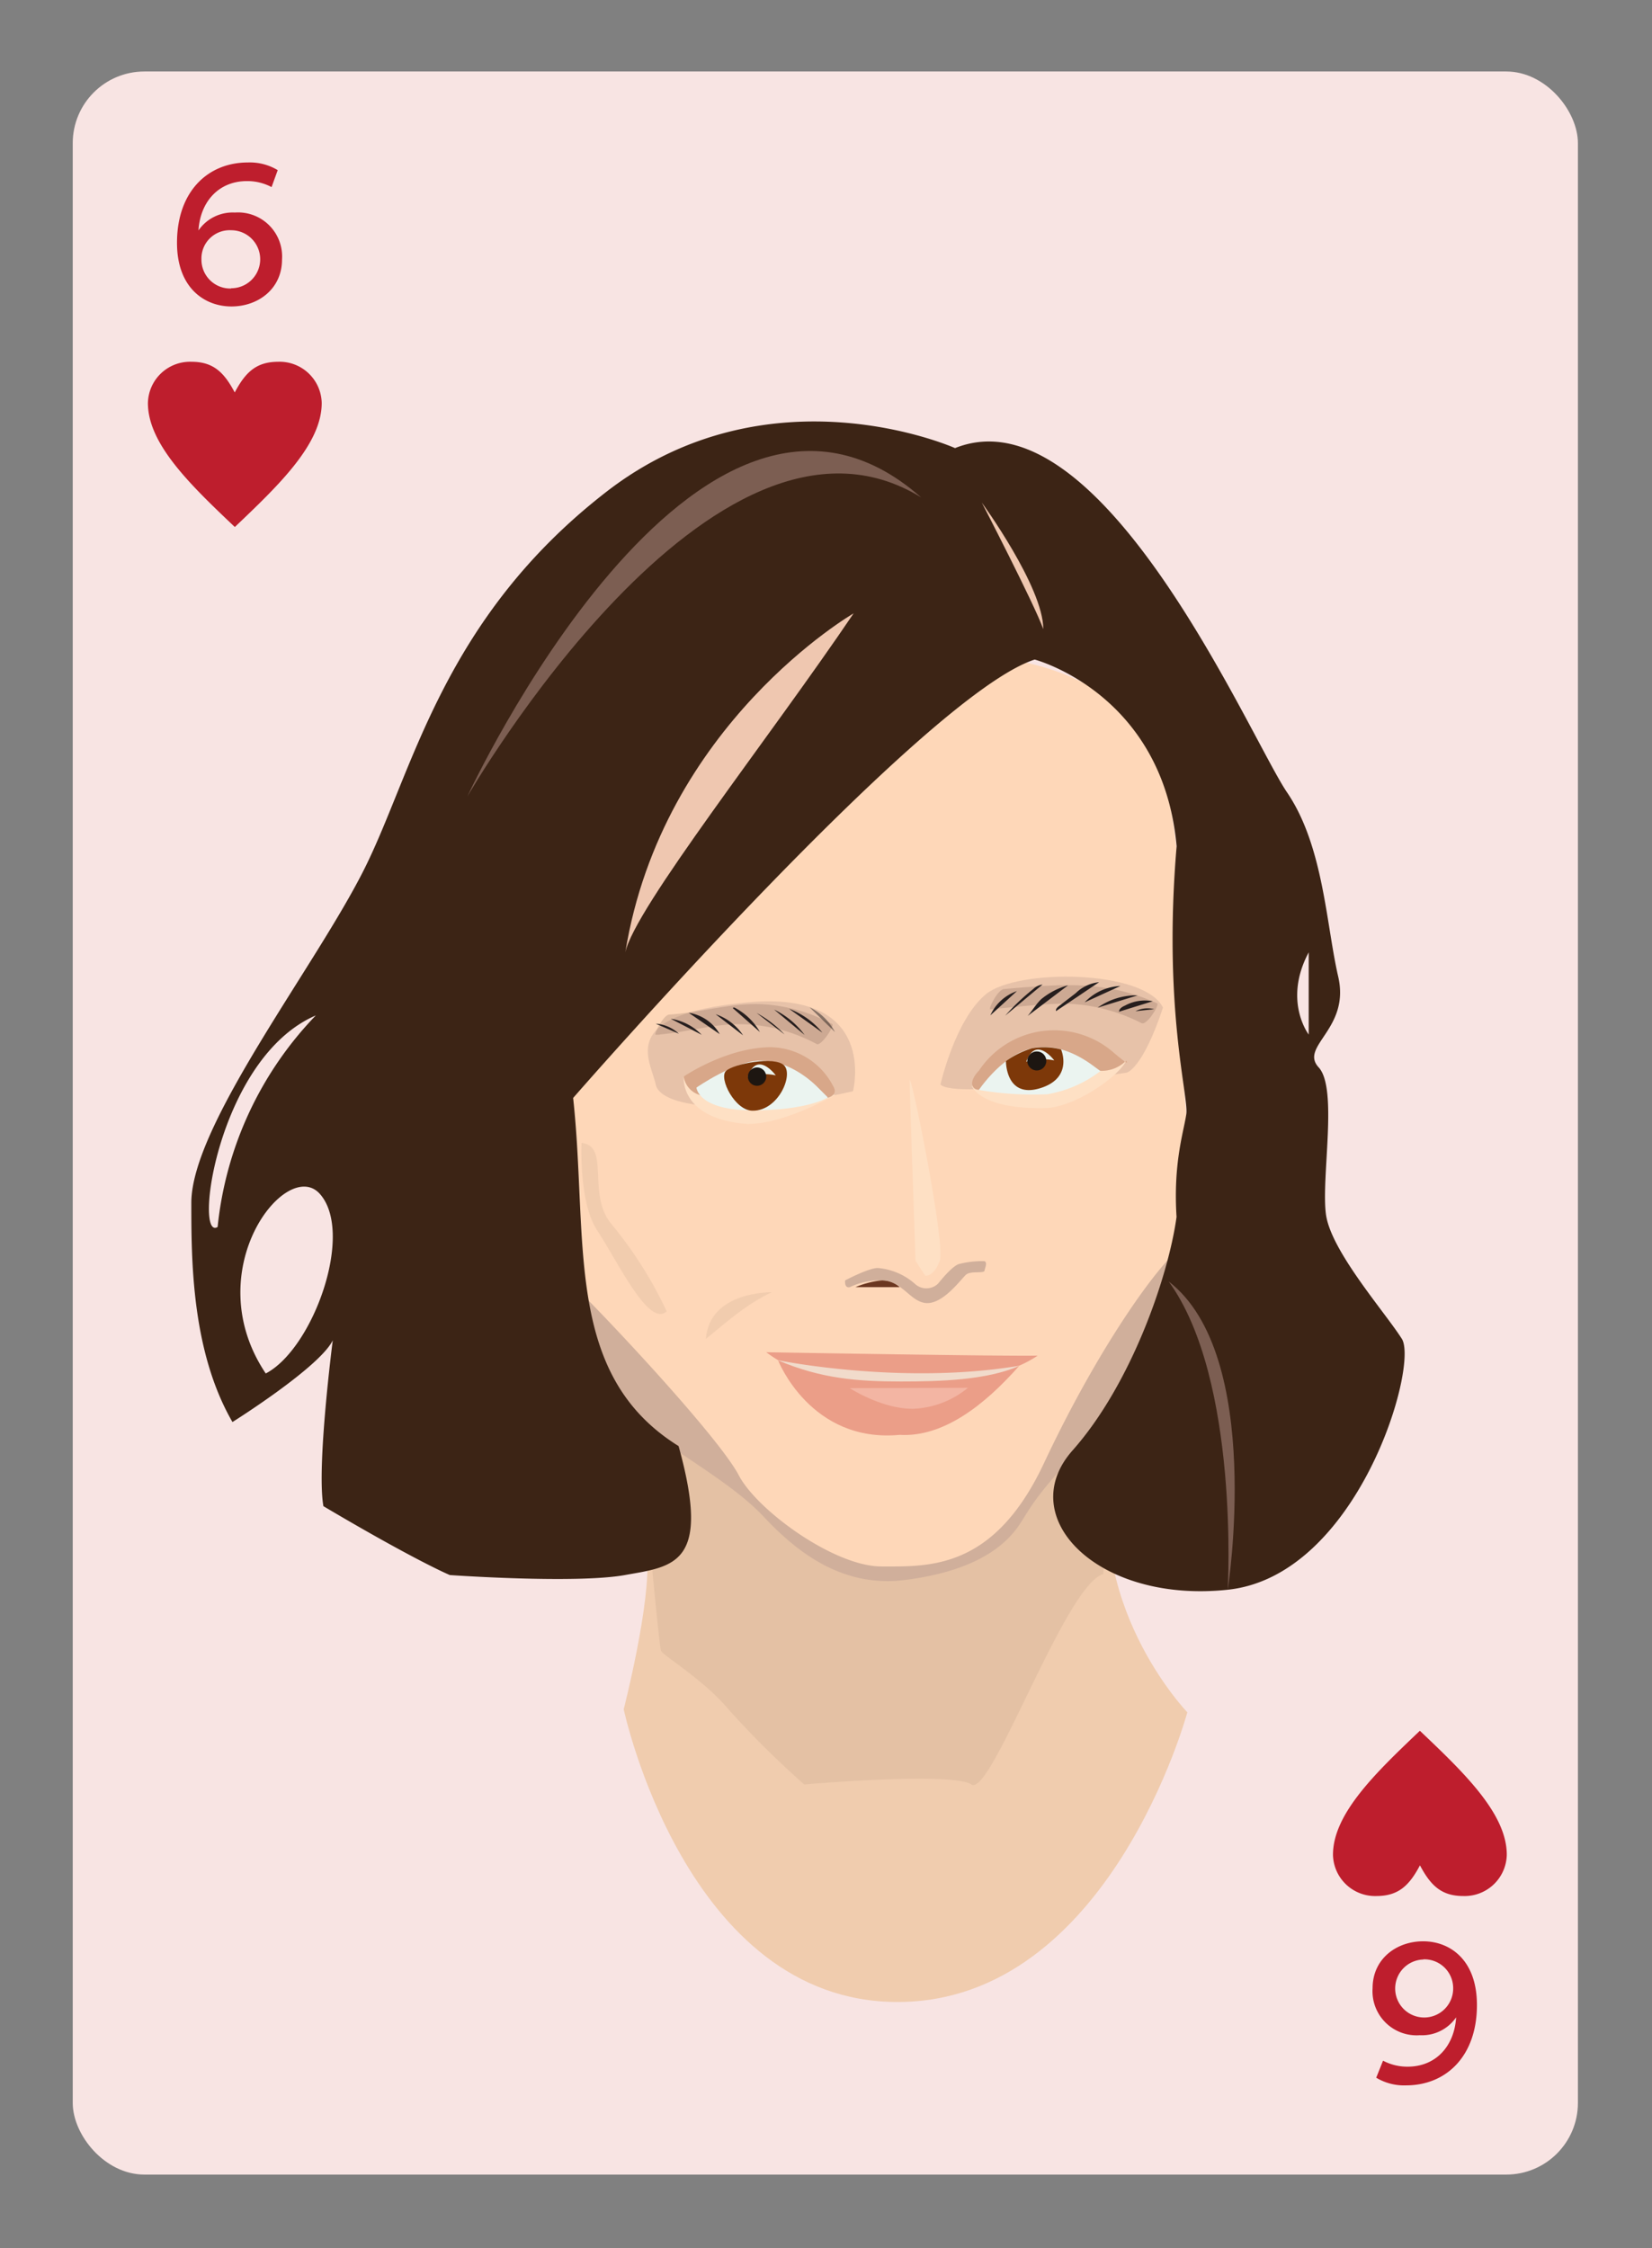 <svg id="Layer_1" data-name="Layer 1" xmlns="http://www.w3.org/2000/svg" viewBox="0 0 196 266.67"><rect x="0" y="0" width="196" height="266.67" fill="#808080" stroke="none"/><defs><style>.cls-1{fill:#f8e4e3;}.cls-2{fill:#be1e2d;}.cls-3{fill:#f0ccae;}.cls-4{fill:#443123;opacity:0.07;}.cls-5{fill:#fed7b8;}.cls-6{fill:#f1dbcb;}.cls-10,.cls-7{fill:#d0af9b;}.cls-15,.cls-7{opacity:0.5;}.cls-8{fill:#fee0c4;}.cls-9{fill:#d8a789;}.cls-11{fill:#6b3720;}.cls-12{fill:#ebf4f0;}.cls-13{fill:#7d3809;}.cls-14{fill:#1d1611;}.cls-16{fill:#231f20;}.cls-17{fill:#eb9e88;}.cls-18{fill:#f3b5a3;}.cls-19{opacity:0.15;}.cls-20{fill:#381c15;}.cls-21{fill:#3c2415;}.cls-22{fill:#7c5e52;}.cls-23{fill:#efc7b0;}</style></defs><title>badbitchcards</title><rect class="cls-1" x="8.63" y="8.48" width="178.58" height="249.45" rx="8.5" ry="8.5"/><path class="cls-2" d="M32.22,22.19a6.13,6.13,0,0,0-2.92-.71c-3.4,0-5.55,2.5-5.75,5.85a4.92,4.92,0,0,1,4.31-2.12,5.23,5.23,0,0,1,5.6,5.57c0,3.5-2.85,5.57-6,5.57S21,34.19,21,28.8c0-6.08,3.65-9.53,8.42-9.53a6.42,6.42,0,0,1,3.53.91Zm-4.79,12a3.44,3.44,0,1,0,0-6.88,3.35,3.35,0,0,0-3.53,3.45A3.42,3.42,0,0,0,27.43,34.22Z"/><path class="cls-2" d="M22.71,42.91c2.57,0,3.86,1.22,5.14,3.64,1.28-2.42,2.57-3.63,5.14-3.64a5,5,0,0,1,5.18,4.89c0,4.9-5.15,9.8-10.31,14.71-5.16-4.9-10.32-9.81-10.31-14.71A5,5,0,0,1,22.71,42.91Z"/><path class="cls-2" d="M173.61,224.89c-2.57,0-3.86-1.22-5.14-3.64-1.28,2.42-2.57,3.63-5.14,3.64a5,5,0,0,1-5.18-4.89c0-4.9,5.15-9.8,10.31-14.71,5.16,4.9,10.32,9.81,10.31,14.71A5,5,0,0,1,173.61,224.89Z"/><path class="cls-2" d="M164.09,244.42a6.12,6.12,0,0,0,2.92.71c3.4,0,5.55-2.5,5.75-5.85a4.92,4.92,0,0,1-4.31,2.12,5.23,5.23,0,0,1-5.6-5.57c0-3.5,2.85-5.57,6-5.57s6.38,2.17,6.38,7.56c0,6.07-3.65,9.53-8.42,9.53a6.41,6.41,0,0,1-3.53-.91Zm4.79-12a3.44,3.44,0,1,0,3.53,3.43A3.42,3.42,0,0,0,168.88,232.4Z"/><path class="cls-3" d="M75.17,168.74s1.1,10.11,1.6,15.69S74,202.74,74,202.74s7.36,34.72,32.48,34.72,34.39-34.36,34.39-34.36-12.73-13.21-8.59-30.4"/><path class="cls-4" d="M76.18,170.42c-.28.69,2,24.82,2.24,25.38s5.14,3.49,8,6.94a109.79,109.79,0,0,0,9,8.92s17.48-1.54,19.83,0,11.14-23.68,15.64-24.95c0,0,.85-9.7.86-13.14S76.18,170.42,76.18,170.42Z"/><path class="cls-5" d="M108,77.27c32.53,0,32,16.13,32,39.36,0,9.1.75,14.49.75,16.11s-1.33,4.6-1,7.9-1.15,23.4-10.19,29.71c-7.9,7.75-7.46,9.19-9.47,11.48s-5.74,4.59-12.78,5.45-12.35-2.87-16.65-7.46-11.77-8.18-16.36-12.49c-5.6-5.45-5.31-11.48-5.31-16.8s-1.44-22-1.44-29.86S66,77.27,108,77.27Z"/><path class="cls-6" d="M105.72,165.94S119,163.77,119.63,163a3.92,3.92,0,0,1,1.25-1l-15.31-.21-13.26-.46S100.11,166,105.72,165.94Z"/><path class="cls-7" d="M101.2,129.43s3.11-12-12.48-10.54-11.56,6.74-10.92,9.75S88.71,132.31,101.2,129.43Z"/><path class="cls-7" d="M111.58,128.64s1.73-7.69,5.4-10.72,18.77-2.94,21,1.59c-2.39,7.24-4.28,7.71-4.28,7.71S113.43,130.47,111.58,128.64Z"/><path class="cls-8" d="M124.32,131.42c3.63-.33,8.41-3.81,9.28-5.57a163.07,163.07,0,0,0-18.3,2.95S116.24,131.67,124.32,131.42Z"/><path class="cls-9" d="M116.14,127a10.72,10.72,0,0,1,15.8-2.31c2.4,2.06,1.66,1.13,1.66,1.13a4.07,4.07,0,0,1-3,1.19c-1.75-.18-13.52,2.16-14.41,2.24S114.85,128.32,116.14,127Z"/><path class="cls-10" d="M138.66,152c.37-2.14.53-3.22.53-3.22-3.08,3.08-9.39,12.12-15.34,24.79s-13.64,12.23-19.27,12.23S89.81,179.11,87.66,175,74.16,158.61,69,153.42a27.08,27.08,0,0,0,2.09,9.82,17.12,17.12,0,0,0,3.21,4.22c4.59,4.31,12.06,7.9,16.36,12.49s9.62,8.33,16.65,7.46,10.77-3.16,12.78-5.45,1.58-3.73,9.47-11.48C134.67,166.88,137.35,158.84,138.66,152Z"/><path class="cls-11" d="M101.5,152.67a10.89,10.89,0,0,1,3.08-.8,2.92,2.92,0,0,1,2.16.8"/><path class="cls-10" d="M100.27,151.87s2.77-1.47,3.87-1.47a7.61,7.61,0,0,1,4.4,1.87,2,2,0,0,0,2.74,0c.37-.44,1.8-2.24,2.61-2.37a10.84,10.84,0,0,1,2.92-.31c.37.19.06.75,0,1.12s-1.62,0-2.18.47-2.61,3.38-4.6,3.38-2.93-2.69-5.45-2.69a8.23,8.23,0,0,0-3.75.8C100.14,152.83,100.27,151.87,100.27,151.87Z"/><path class="cls-8" d="M107.92,128.2c0-1.83,4.31,19.39,3.58,21.34s-1.7,1.77-1.72,1.77-1.16-1.77-1.16-1.77S107.92,129.12,107.92,128.2Z"/><path class="cls-12" d="M116.14,129.28s2.75-4.15,6.3-4.94,6.72,1.68,7.42,2.19l.7.51a14.34,14.34,0,0,1-6.3,2.75A38.19,38.19,0,0,1,116.14,129.28Z"/><path class="cls-13" d="M122.44,124.34a8,8,0,0,1,3.45.14s1.51,3.41-2.54,4.61-4-3.23-4-3.23A10.68,10.68,0,0,1,122.44,124.34Z"/><path class="cls-12" d="M121.76,125.93a6.51,6.51,0,0,1,3.32-.15S122.88,122.78,121.76,125.93Z"/><circle class="cls-14" cx="123.01" cy="125.84" r="1.13"/><g class="cls-15"><path class="cls-16" d="M99.06,122.41a6.7,6.7,0,0,0-3-2.93"/></g><path class="cls-16" d="M97.57,122.48a9.33,9.33,0,0,0-3.94-2.82"/><path class="cls-16" d="M95.46,122.75a9.85,9.85,0,0,0-3.61-3"/><path class="cls-16" d="M93.08,122.69a13.63,13.63,0,0,0-3.31-2.54"/><path class="cls-16" d="M90.16,122.41a7.39,7.39,0,0,0-2.89-2.83c-.1-.07-.27-.12-.32,0"/><path class="cls-16" d="M88.16,122.8a6.32,6.32,0,0,0-3.25-2.5"/><path class="cls-16" d="M85.39,122.66a5.11,5.11,0,0,0-3.67-2.53"/><path class="cls-16" d="M83.25,122.74a6.4,6.4,0,0,0-3.66-1.9"/><path class="cls-16" d="M80.54,122.61a4.45,4.45,0,0,0-2.74-1.19"/><path class="cls-16" d="M117.5,120.43a5.35,5.35,0,0,1,3.15-2.87"/><path class="cls-16" d="M119.26,120.47a26.52,26.52,0,0,1,3.34-3.17,1.89,1.89,0,0,1,1.09-.52"/><path class="cls-16" d="M121.93,120.5c.56-.65,1-1.41,1.62-2a8.52,8.52,0,0,1,3.17-1.63"/><path class="cls-16" d="M125.29,119.93c-.06-.24.16-.45.35-.6l2-1.54a4.6,4.6,0,0,1,2.76-1.29"/><path class="cls-16" d="M128.69,118.89a6.17,6.17,0,0,1,4.24-1.94"/><path class="cls-16" d="M130.23,119.52a7.9,7.9,0,0,1,4.75-1.46"/><path class="cls-16" d="M132.77,120c0-.35.36-.58.69-.72a4.94,4.94,0,0,1,3.3-.52"/><path class="cls-16" d="M134.72,119.94a3.15,3.15,0,0,1,2.21-.24"/><path class="cls-17" d="M120.88,162a13.46,13.46,0,0,0,2.24-1.21c-3.59.1-32.21-.4-32.21-.4a16.73,16.73,0,0,0,1.4.94C92.55,161.41,107.12,164.3,120.88,162Z"/><path class="cls-17" d="M106.9,163.86c-5.18,0-9.48-.34-14.58-2.5h0s3.84,9.83,14.43,8.83c5.11.3,10-3.46,14.15-8.16h0C117,163.7,111.63,163.86,106.9,163.86Z"/><path class="cls-8" d="M88.72,133.32c4.45,0,10.34-3.45,10.34-3.45L81.12,127.7S80.57,132.74,88.72,133.32Z"/><path class="cls-9" d="M98.83,128.79a8.49,8.49,0,0,0-7.47-4.58c-5.26.07-10.24,3.48-10.24,3.48A2.67,2.67,0,0,0,83,129.87c1.71.5,15.21.34,15.21.34S99.54,129.92,98.83,128.79Z"/><path class="cls-12" d="M82.63,129s4.6-3.2,7.64-3.2,5.61,2,6.78,3.2l1.17,1.17s-2.34,1.53-8.89,1.53S82.63,129,82.63,129Z"/><path class="cls-13" d="M89.33,131.74c3,0,4.8-4.18,3.72-5.35s-6-.21-6.91.63S87.22,131.8,89.33,131.74Z"/><path class="cls-12" d="M88.72,127.7a6.51,6.51,0,0,1,3.32-.15S89.84,124.54,88.72,127.7Z"/><circle class="cls-14" cx="89.82" cy="127.7" r="1.09"/><path class="cls-4" d="M69,135.56c3.43.39.59,6.08,3.53,9.61a48.64,48.64,0,0,1,6.57,10.37c-2.11,1.94-5.67-5.66-8.24-9.59C68.65,142.62,69,135.56,69,135.56Z"/><path class="cls-4" d="M83.75,158.8c1.75-1.37,4.6-4.05,7.83-5.53C91.57,153.28,84.18,153.11,83.75,158.8Z"/><path class="cls-18" d="M100.82,164.65s3.75,2.45,7.48,2.45a10.88,10.88,0,0,0,6.54-2.49Z"/><g class="cls-19"><path class="cls-20" d="M98.74,121.47a19.83,19.83,0,0,0-8.27-2.36c-3.73-.18-7.34,1-11.05,1.23-.71,0-1.88,2.39-1.64,2.39h.42c.72,0,1.88-2.39,1.64-2.39h-.42l-1.64,2.39c3.3-.18,6.52-1.23,9.83-1.25a19.55,19.55,0,0,1,9.29,2.36c.54.28,2.14-2.21,1.85-2.36Z"/></g><g class="cls-19"><path class="cls-20" d="M137.28,119c-6.25-2.8-11.45-2.26-18.16-1.69-.77.07-1.91,2.43-1.62,2.4,2.91-.25,5.85-.63,8.77-.67a21,21,0,0,1,9.17,2.32c.65.29,2.17-2.22,1.85-2.36Z"/></g><path class="cls-21" d="M166.32,158.8c-2-3.16-8.4-10.4-9-14.74s1.45-14.94-.87-17.46,3.76-4.53,2.32-10.76-1.74-15.5-6.08-21.87-22-47.77-39.38-40.82c0,0-22-9.84-41.4,5.21S49.06,91.37,43.26,103s-20.56,30.4-20.56,39.67c0,6.68,0,17.56,4.88,26,0,0,10.32-6.47,11.9-9.69,0,0-1.94,15-1.11,19.67,11,6.51,15,8.17,15,8.17s14.9,1.05,20.77,0,10.27-1.25,6.37-15.3C66.8,163,69.83,147.06,68,130.23c0,0,41.62-47.76,54.76-52,0,0,15.21,4,16.84,22.14-1.63,19.14,1.44,29.7,1.15,31.76s-1.57,5.73-1.16,12.21c-.94,6.89-5.3,19.76-12.34,27.7s3,18.16,18.42,16.52S168.34,162,166.32,158.8ZM25.82,145.53c-2.87,1.79,0-20.07,11.65-25.09A42.33,42.33,0,0,0,25.82,145.53Zm5.71,17.38c-8.17-12.18,2.45-25.72,6.41-21.31C42.1,146.25,37.13,160,31.53,162.91Zm123.74-40.2s-3.07-4,0-9.75Z"/><path class="cls-22" d="M109.29,59C82.68,35.57,55.44,94.49,55.44,94.49S84.59,43.81,109.29,59Z"/><path class="cls-23" d="M101.28,72.75c-10,14.79-26,35-27.09,40.21C78.57,85.87,101.28,72.75,101.28,72.75Z"/><path class="cls-23" d="M116.49,59.62s6.25,12.08,7.29,15C123.78,69.62,116.49,59.62,116.49,59.62Z"/><path class="cls-22" d="M138.66,152c11.38,8.76,7,36.6,7,36.6S147.11,163.62,138.66,152Z"/></svg>